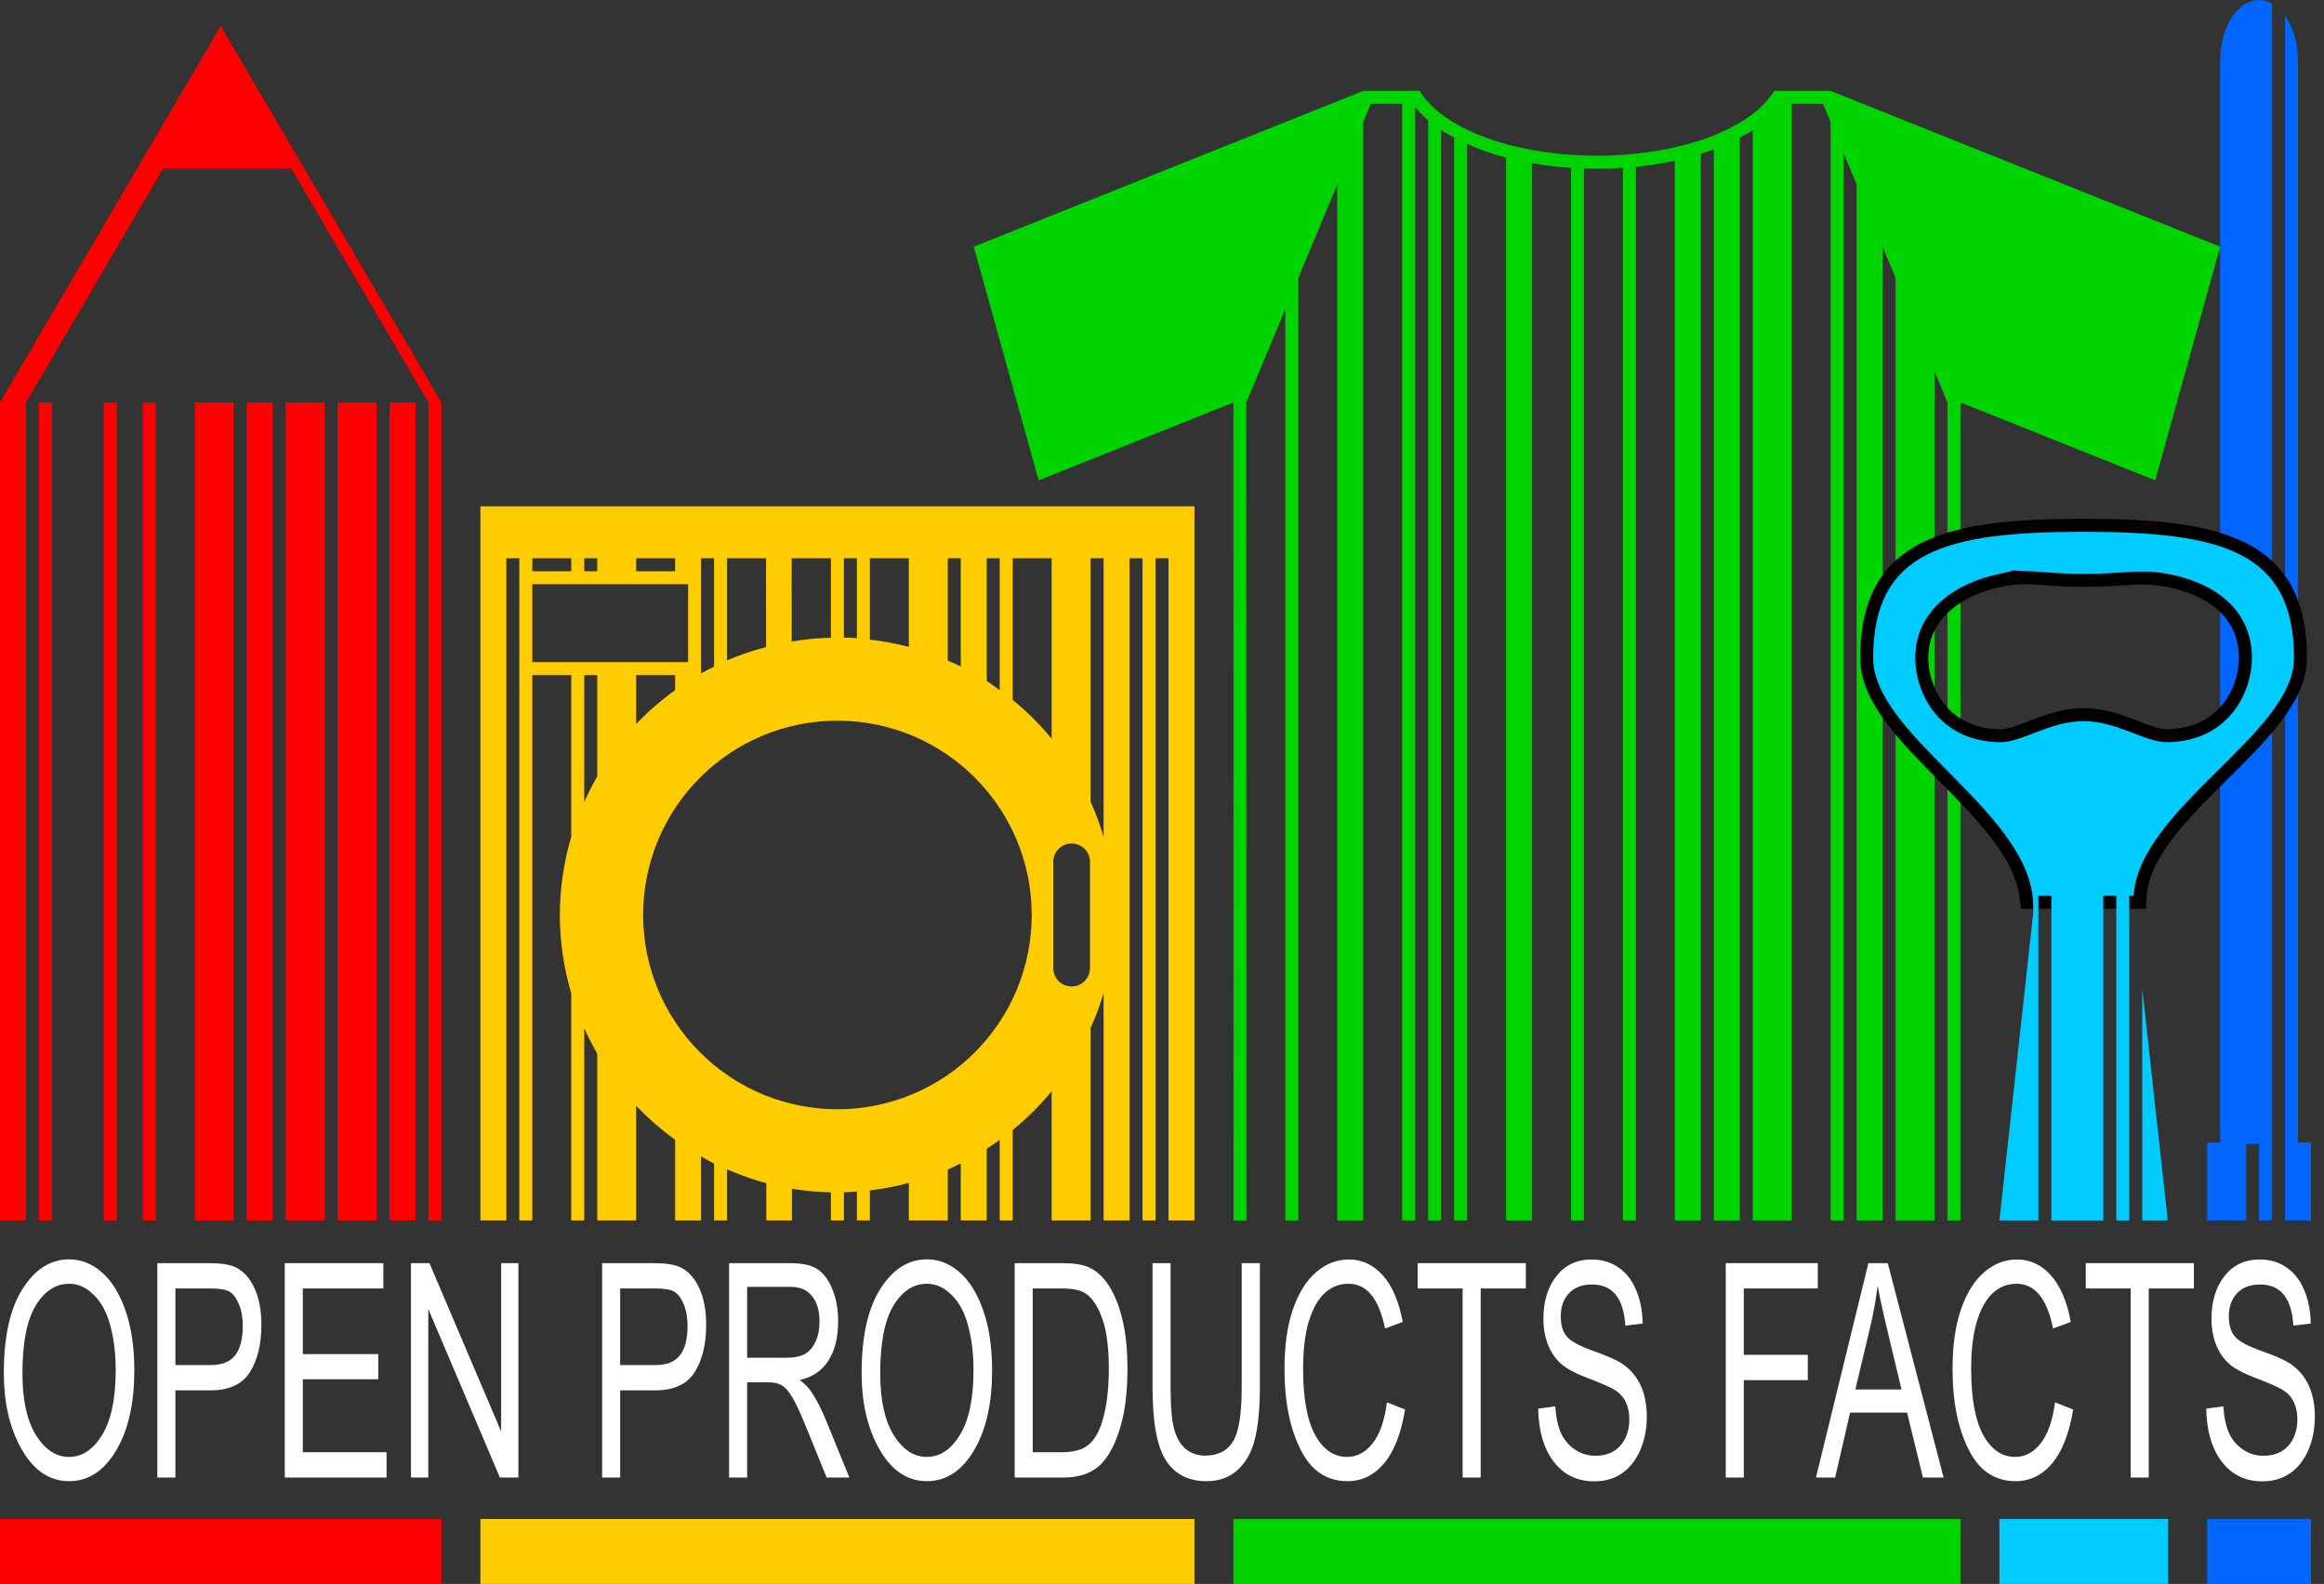 <?xml version="1.0" encoding="UTF-8"?>
<svg width="179px" height="122px" viewBox="0 0 179 122" version="1.1" xmlns="http://www.w3.org/2000/svg" xmlns:xlink="http://www.w3.org/1999/xlink">
    <rect x="0" y="0" width="179" height="122" fill="#333333" stroke="none"/>
    <!-- Generator: Sketch 63.1 (92452) - https://sketch.com -->
    <title>Group 2</title>
    <desc>Created with Sketch.</desc>
    <g id="Page-1" stroke="none" stroke-width="1" fill="none" fill-rule="evenodd">
        <g id="Group-2">
            <path d="M174,0 C172.338,0 171,2.106 171,4.723 L171,83 L171,86.277 L171,88 L170,88 L170,94 L173,94 L173,91 L173,88.115 L174,88.115 L174,91 L174,94 L175,94 L175,91 L175,0.287 C174.686,0.112 174.353,0 174,0 Z M176,1.221 L176,91 L176,94 L178,94 L178,88 L177,88 L177,86.277 L177,83 L177,4.723 C177,3.323 176.61,2.084 176,1.221 Z" id="path7944" fill="#0066FF" fill-rule="nonzero"></path>
            <path d="M105,7 L75,19 L80,37 L95,31 L95.004,31 L95.016,94 L96,94 L95.986,31 L95.992,31 L96,31 L99,23.801 L99,28 L99,31 L99,94 L100,94 L100,31 L100,28 L100,21.4 L103,14.201 L103,28 L103,31 L103,94 L105,94 L105,31 L105,28 L105,9.402 L105.584,8 L108,8 L108,28 L108,31 L108,94 L109,94 L109,31 L109,28 L109,8.246 C109.29,8.605 109.625,8.947 110,9.268 L110,28 L110,31 L110,94 L111,94 L111,31 L111,28 L111,10.018 C111.311,10.224 111.657,10.407 112,10.592 L112,28 L112,31 L112,94 L113,94 L113,31 L113,28 L113,11.094 C113.917,11.503 114.916,11.86 116,12.145 L116,28 L116,31 L116,94 L118,94 L118,31 L118,28 L118,12.57 C118.961,12.739 119.962,12.86 121,12.928 L121,28 L121,31 L121,94 L122,94 L122,31 L122,28 L122,12.975 C122.333,12.985 122.664,13 123.002,13 C123.681,13 124.345,12.971 125,12.928 L125,28 L125,31 L125,94 L126,94 L126,31 L126,28 L126,12.854 C127.044,12.749 128.044,12.586 129,12.379 L129,28 L129,31 L129,94 L131,94 L131,31 L131,28 L131,11.852 C131.343,11.744 131.675,11.628 132,11.506 L132,28 L132,31 L132,94 L134,94 L134,31 L134,28 L134,10.594 C134.343,10.409 134.689,10.225 135,10.02 L135,28 L135,31 L135,94 L138,94 L138,31 L138,28 L138,8 L140.416,8 L141,9.402 L141,28 L141,31 L141,94 L142,94 L142,31 L142,28 L142,11.801 L143,14.201 L143,28 L143,31 L143,94 L145,94 L145,31 L145,28 L145,19 L146,21.4 L146,28 L146,31 L146,94 L149,94 L149,31 L149,28.6 L150,31 L150,94 L151,94 L151,31 L166,37 L171,19 L141,7 L138,7 L137,7 L136.652,7 C136.339,7.522 135.899,8.024 135.342,8.496 C134.82,8.944 134.196,9.362 133.482,9.742 C133.349,9.817 133.212,9.891 133.072,9.963 C132.923,10.032 132.771,10.1 132.615,10.166 C132.422,10.256 132.223,10.343 132.02,10.428 C131.691,10.558 131.351,10.681 131,10.797 L131,10.795 C130.439,10.98 129.852,11.145 129.242,11.289 C128.211,11.535 127.122,11.719 126,11.838 L126,11.836 C125.701,11.867 125.4,11.894 125.098,11.916 C124.404,11.969 123.704,11.997 123.002,12 C122.667,11.997 122.333,11.989 122,11.975 C121.667,11.963 121.335,11.945 121.004,11.922 C121.003,11.922 121.001,11.922 121,11.922 C119.975,11.851 118.969,11.726 118,11.549 C117.609,11.477 117.224,11.397 116.848,11.309 C116.729,11.282 116.611,11.255 116.494,11.227 C116.34,11.189 116.188,11.15 116.037,11.109 C114.926,10.805 113.905,10.43 113,9.994 C112.995,9.992 112.99,9.989 112.984,9.986 C112.726,9.86 112.478,9.728 112.24,9.592 C111.712,9.294 111.237,8.974 110.82,8.637 C110.563,8.427 110.329,8.212 110.119,7.99 C109.809,7.67 109.55,7.339 109.344,7 L109,7 L108.217,7 L108,7 L106,7 L105,7 Z" id="path7948" fill="#00D400" fill-rule="nonzero"></path>
            <path d="M160.482,40.961 C149.79,40.961 144.275,42.48 144.275,50.686 C144.275,56.515 155.732,62.217 156.551,69 L164.338,69 C164.75,62.258 176.689,56.516 176.689,50.686 C176.689,42.48 171.174,40.961 160.482,40.961 Z M156.209,44 C157.331,44.023 158.457,44.203 160.482,44.203 C163.724,44.203 164.742,43.795 166.965,44.203 C170.328,44.821 173.447,46.782 173.447,50.686 C173.447,53.298 171.677,57.075 166.965,57.168 C165.22,57.202 163.11,55.547 160.482,55.547 C157.861,55.547 155.742,57.202 154,57.168 C149.278,57.075 147.518,53.301 147.518,50.686 C147.518,46.899 150.775,44.858 154,44.203 C154.861,44.028 155.536,43.986 156.209,44 Z" id="path1219" stroke="#000000" stroke-width="2" fill="#00CCFF"></path>
            <path d="M37,39 L37,43 L37,94 L39,94 L39,43 L40,43 L40,44 L40,52 L40,94 L41,94 L41,52 L44,52 L44,64.451 C43.421,66.407 43.124,68.435 43.119,70.475 C43.124,72.515 43.42,74.545 44,76.502 L44,94 L45,94 L45,79.201 C45.3,79.869 45.633,80.521 46,81.154 L46,94 L49,94 L49,85.166 C49.916,86.132 50.921,87.01 52,87.789 L52,94 L54,94 L54,89.072 C54.328,89.264 54.662,89.447 55,89.621 L55,94 L56,94 L56,90.068 C56.98,90.498 57.99,90.854 59.023,91.133 L59.025,94 L61,94 L60.998,91.562 C61.991,91.725 62.994,91.818 64,91.84 L64,94 L65,94 L65,91.832 C65.334,91.823 65.667,91.806 66,91.781 L66,94 L67,94 L67,91.695 C68.013,91.572 69.015,91.377 70,91.111 L70,94 L73,94 L73,90.086 C73.337,89.934 73.671,89.773 74,89.604 L74,94 L76,94 L76,88.475 C76.34,88.258 76.673,88.032 77,87.797 L77,94 L78,94 L78,87.037 C79.096,86.143 80.101,85.142 81,84.049 L81,94 L84,94 L84,79.178 C84.393,78.308 84.727,77.414 85,76.5 L85,94 L87,94 L87,43 L88,43 L88,94 L89,94 L89,43 L90,43 L90,94 L92,94 L92,43 L92,39 L90,39 L89,39 L88,39 L87,39 L85,39 L84,39 L81,39 L78,39 L77,39 L76,39 L74,39 L73,39 L70,39 L67,39 L66,39 L65,39 L64,39 L60.975,39 L59.002,39 L56,39 L55,39 L54,39 L52,39 L49,39 L46,39 L45,39 L44,39 L41,39 L40,39 L39,39 L37,39 Z M41,43 L44,43 L44,44 L41,44 L41,43 Z M45,43 L46,43 L46,44 L45,44 L45,43 Z M49,43 L52,43 L52,44 L49,44 L49,43 Z M54,43 L55,43 L55,51.348 C54.662,51.511 54.329,51.683 54,51.863 L54,43 Z M56,43 L59.004,43 L59.006,49.838 C57.98,50.105 56.975,50.449 56,50.865 L56,43 Z M60.977,43 L64,43 L64,49.119 C62.987,49.144 61.978,49.242 60.979,49.41 L60.977,43 Z M65,43 L66,43 L66,49.146 C65.667,49.127 65.334,49.115 65,49.111 L65,43 Z M67,43 L70,43 L70,49.824 C69.015,49.567 68.012,49.381 67,49.268 L67,43 Z M73,43 L74,43 L74,51.332 C73.671,51.174 73.337,51.025 73,50.885 L73,43 Z M76,43 L77,43 L77,53.162 C76.674,52.916 76.34,52.68 76,52.453 L76,43 Z M78,43 L81,43 L81,56.896 C80.101,55.805 79.096,54.805 78,53.912 L78,43 Z M84,43 L85,43 L85,64.447 C84.728,63.526 84.394,62.624 84,61.748 L84,43 Z M41,45 L53,45 L53,51 L41,51 L41,45 Z M45,52 L46,52 L46,59.811 C45.633,60.447 45.299,61.102 45,61.773 L45,52 Z M49,52 L52,52 L52,53.154 C50.921,53.929 49.917,54.803 49,55.764 L49,52 Z M64.5,55.51 C72.765,55.51 79.464,62.21 79.465,70.475 C79.465,74.444 77.889,78.251 75.082,81.057 C72.276,83.864 68.469,85.441 64.5,85.441 C60.531,85.441 56.724,83.864 53.918,81.057 C51.111,78.251 49.535,74.444 49.535,70.475 C49.536,62.21 56.235,55.51 64.5,55.51 Z M82.539,64.969 C83.322,64.969 83.953,65.6 83.953,66.383 L83.953,74.568 C83.953,75.352 83.322,75.982 82.539,75.982 C81.756,75.982 81.125,75.352 81.125,74.568 L81.125,66.383 C81.125,65.6 81.756,64.969 82.539,64.969 Z" id="path7980" fill="#FFCC00" fill-rule="nonzero"></path>
            <path d="M17,2 L10.551,13 L0,31 L0,94 L2,94 L2,31 L12.551,13 L22.449,13 L33,31 L33,94 L34,94 L34,31 L23.449,13 L17,2 Z M3,31 L3,94 L4,94 L4,31 L3,31 Z M8,31 L8,94 L9,94 L9,31 L8,31 Z M11,31 L11,94 L12,94 L12,31 L11,31 Z M15,31 L15,94 L18,94 L18,31 L15,31 Z M19,31 L19,94 L21,94 L21,31 L19,31 Z M22,31 L22,94 L25,94 L25,31 L22,31 Z M26,31 L26,94 L29,94 L29,31 L26,31 Z M30,31 L30,94 L32,94 L32,31 L30,31 Z" id="path8013" fill="#FF0000" fill-rule="nonzero"></path>
            <path d="M170,117 L170,122 C172.666,122 175.334,122 178,122 L178,117 C175.334,117 172.666,117 170,117 L170,117 Z" id="path8169" fill="#0066FF" fill-rule="nonzero"></path>
            <path d="M154,117 L154,122 C158.334,122 162.666,122 167,122 L167,117 C162.666,117 158.334,117 154,117 Z" id="path8171" fill="#00CCFF" fill-rule="nonzero"></path>
            <path d="M95,117 L95,122 C113.66,122 132.34,122 151,122 L151,117 C132.34,117 113.66,117 95,117 Z" id="path8173" fill="#00D400" fill-rule="nonzero"></path>
            <path d="M37,117 L37,122 C55.333,122 73.667,122 92,122 L92,117 C73.667,117 55.333,117 37,117 Z" id="path8175" fill="#FFCC00" fill-rule="nonzero"></path>
            <path d="M3.55271368e-15,117 L3.55271368e-15,122 C11.334,122 22.666,122 34,122 L34,117 C22.666,117 11.334,117 3.55271368e-15,117 Z" id="path8177" fill="#FF0000" fill-rule="nonzero"></path>
            <g id="text995" transform="translate(0, 96.631)" fill="#FFFFFF" fill-rule="nonzero">
                <path d="M0.295,9.132 C0.295,6.316 0.776,4.154 1.737,2.645 C2.699,1.128 3.896,0.37 5.329,0.37 C6.255,0.37 7.1,0.707 7.863,1.383 C8.627,2.059 9.23,3.043 9.672,4.334 C10.121,5.618 10.345,7.15 10.345,8.929 C10.345,11.377 9.914,13.371 9.052,14.91 C8.102,16.607 6.858,17.455 5.32,17.455 C3.771,17.455 2.524,16.584 1.58,14.842 C0.724,13.265 0.295,11.362 0.295,9.132 Z M1.729,9.166 C1.729,11.201 2.075,12.781 2.769,13.907 C3.468,15.026 4.315,15.586 5.312,15.586 C6.331,15.586 7.185,15.019 7.872,13.885 C8.566,12.751 8.912,11.084 8.912,8.884 C8.912,7.465 8.734,6.196 8.379,5.077 C8.105,4.221 7.692,3.538 7.138,3.028 C6.59,2.509 5.99,2.25 5.338,2.25 C4.289,2.25 3.424,2.814 2.742,3.94 C2.066,5.066 1.729,6.808 1.729,9.166 L1.729,9.166 Z" id="path1300"></path>
                <path d="M12.119,17.174 L12.119,0.662 L16.078,0.662 C17.011,0.662 17.698,0.767 18.141,0.978 C18.747,1.263 19.23,1.792 19.591,2.566 C19.953,3.339 20.133,4.289 20.133,5.415 C20.133,6.902 19.839,8.115 19.251,9.053 C18.662,9.992 17.646,10.461 16.201,10.461 L13.509,10.461 L13.509,17.174 L12.119,17.174 Z M13.509,8.513 L16.227,8.513 C17.083,8.513 17.71,8.265 18.106,7.769 C18.502,7.266 18.7,6.512 18.7,5.505 C18.7,4.852 18.601,4.293 18.403,3.827 C18.211,3.362 17.975,3.043 17.695,2.87 C17.421,2.697 16.923,2.611 16.201,2.611 L13.509,2.611 L13.509,8.513 Z" id="path1302"></path>
                <polygon id="path1304" points="21.934 17.174 21.934 0.662 29.528 0.662 29.528 2.611 23.323 2.611 23.323 7.668 29.135 7.668 29.135 9.605 23.323 9.605 23.323 15.225 29.773 15.225 29.773 17.174"></polygon>
                <polygon id="path1306" points="31.652 17.174 31.652 0.662 33.076 0.662 38.599 13.626 38.599 0.662 39.928 0.662 39.928 17.174 38.503 17.174 32.989 4.199 32.989 17.174"></polygon>
                <path d="M46.377,17.174 L46.377,0.662 L50.336,0.662 C51.268,0.662 51.956,0.767 52.398,0.978 C53.004,1.263 53.488,1.792 53.849,2.566 C54.21,3.339 54.391,4.289 54.391,5.415 C54.391,6.902 54.097,8.115 53.508,9.053 C52.92,9.992 51.903,10.461 50.458,10.461 L47.767,10.461 L47.767,17.174 L46.377,17.174 Z M47.767,8.513 L50.485,8.513 C51.341,8.513 51.967,8.265 52.363,7.769 C52.76,7.266 52.958,6.512 52.958,5.505 C52.958,4.852 52.859,4.293 52.661,3.827 C52.468,3.362 52.232,3.043 51.953,2.87 C51.679,2.697 51.181,2.611 50.458,2.611 L47.767,2.611 L47.767,8.513 Z" id="path1308"></path>
                <path d="M56.156,17.174 L56.156,0.662 L60.814,0.662 C61.787,0.662 62.504,0.816 62.964,1.124 C63.43,1.432 63.812,1.946 64.109,2.667 C64.406,3.38 64.555,4.21 64.555,5.156 C64.555,6.403 64.301,7.413 63.794,8.186 C63.293,8.959 62.562,9.451 61.601,9.661 C61.991,9.962 62.288,10.266 62.492,10.574 C62.906,11.204 63.27,11.906 63.585,12.68 L65.42,17.174 L63.672,17.174 L62.274,13.739 C61.732,12.394 61.321,11.49 61.042,11.024 C60.768,10.559 60.5,10.247 60.237,10.089 C59.981,9.924 59.62,9.842 59.154,9.842 L57.546,9.842 L57.546,17.174 L56.156,17.174 Z M57.546,7.949 L60.535,7.949 C61.187,7.949 61.682,7.848 62.02,7.645 C62.358,7.443 62.626,7.123 62.824,6.688 C63.022,6.252 63.121,5.746 63.121,5.167 C63.121,4.334 62.932,3.681 62.553,3.208 C62.175,2.727 61.612,2.487 60.867,2.487 L57.546,2.487 L57.546,7.949 Z" id="path1310"></path>
                <path d="M66.364,9.132 C66.364,6.316 66.844,4.154 67.806,2.645 C68.767,1.128 69.964,0.37 71.397,0.37 C72.324,0.37 73.169,0.707 73.932,1.383 C74.695,2.059 75.298,3.043 75.741,4.334 C76.189,5.618 76.414,7.15 76.414,8.929 C76.414,11.377 75.983,13.371 75.12,14.91 C74.171,16.607 72.927,17.455 71.389,17.455 C69.839,17.455 68.592,16.584 67.648,14.842 C66.792,13.265 66.364,11.362 66.364,9.132 L66.364,9.132 Z M67.797,9.166 C67.797,11.201 68.144,12.781 68.837,13.907 C69.536,15.026 70.384,15.586 71.38,15.586 C72.4,15.586 73.253,15.019 73.941,13.885 C74.634,12.751 74.981,11.084 74.981,8.884 C74.981,7.465 74.803,6.196 74.447,5.077 C74.174,4.221 73.76,3.538 73.206,3.028 C72.659,2.509 72.059,2.25 71.406,2.25 C70.357,2.25 69.492,2.814 68.811,3.94 C68.135,5.066 67.797,6.808 67.797,9.166 L67.797,9.166 Z" id="path1312"></path>
                <path d="M78.153,17.174 L78.153,0.662 L81.78,0.662 C82.677,0.662 83.359,0.764 83.825,0.966 C84.436,1.229 84.967,1.71 85.415,2.408 C85.864,3.106 86.213,3.989 86.464,5.055 C86.714,6.114 86.84,7.371 86.84,8.828 C86.84,10.698 86.627,12.286 86.202,13.592 C85.776,14.891 85.229,15.815 84.559,16.363 C83.895,16.903 83.023,17.174 81.946,17.174 L78.153,17.174 Z M79.542,15.225 L81.78,15.225 C82.683,15.225 83.367,15.037 83.833,14.662 C84.299,14.279 84.658,13.667 84.908,12.826 C85.24,11.707 85.406,10.367 85.406,8.805 C85.406,7.131 85.229,5.817 84.873,4.863 C84.524,3.902 84.072,3.26 83.519,2.937 C83.146,2.72 82.554,2.611 81.745,2.611 L79.542,2.611 L79.542,15.225 Z" id="path1314"></path>
                <path d="M95.64,0.662 L97.038,0.662 L97.038,10.202 C97.038,11.801 96.916,13.115 96.671,14.144 C96.432,15.165 95.992,15.972 95.352,16.565 C94.717,17.159 93.907,17.455 92.922,17.455 C91.535,17.455 90.496,16.922 89.802,15.856 C89.115,14.79 88.771,12.905 88.771,10.202 L88.771,0.662 L90.161,0.662 L90.161,10.191 C90.161,11.685 90.251,12.766 90.431,13.434 C90.612,14.103 90.906,14.613 91.314,14.966 C91.728,15.312 92.229,15.484 92.817,15.484 C93.808,15.484 94.524,15.124 94.967,14.403 C95.416,13.682 95.64,12.278 95.64,10.191 L95.64,0.662 Z" id="path1316"></path>
                <path d="M106.826,11.385 L108.224,11.936 C107.916,13.791 107.374,15.176 106.599,16.092 C105.83,17.001 104.892,17.455 103.785,17.455 C102.812,17.455 101.979,17.151 101.286,16.543 C100.598,15.927 100.033,14.944 99.59,13.592 C99.153,12.241 98.935,10.645 98.935,8.805 C98.935,6.988 99.153,5.453 99.59,4.199 C100.033,2.937 100.63,1.988 101.382,1.349 C102.133,0.704 102.972,0.381 103.899,0.381 C104.912,0.381 105.783,0.79 106.512,1.608 C107.24,2.419 107.75,3.613 108.041,5.19 L106.678,5.697 C106.211,3.399 105.276,2.25 103.872,2.25 C103.173,2.25 102.567,2.483 102.055,2.949 C101.542,3.407 101.131,4.124 100.822,5.1 C100.519,6.076 100.368,7.311 100.368,8.805 C100.368,11.065 100.677,12.762 101.294,13.896 C101.912,15.022 102.733,15.586 103.759,15.586 C104.516,15.586 105.169,15.24 105.716,14.549 C106.27,13.851 106.64,12.796 106.826,11.385 L106.826,11.385 Z" id="path1318"></path>
                <polygon id="path1320" points="112.655 17.174 112.655 2.611 109.194 2.611 109.194 0.662 117.523 0.662 117.523 2.611 114.045 2.611 114.045 17.174"></polygon>
                <path d="M118.476,11.869 L119.786,11.689 C119.856,12.597 120.014,13.307 120.258,13.817 C120.509,14.32 120.864,14.726 121.324,15.034 C121.785,15.342 122.303,15.496 122.88,15.496 C123.707,15.496 124.348,15.236 124.803,14.718 C125.263,14.193 125.493,13.513 125.493,12.68 C125.493,12.192 125.409,11.768 125.24,11.407 C125.077,11.039 124.826,10.739 124.488,10.506 C124.156,10.273 123.434,9.947 122.321,9.526 C121.33,9.151 120.625,8.772 120.206,8.389 C119.786,8.006 119.46,7.521 119.227,6.936 C118.994,6.343 118.878,5.674 118.878,4.931 C118.878,3.594 119.213,2.502 119.883,1.653 C120.553,0.805 121.456,0.381 122.592,0.381 C123.372,0.381 124.054,0.58 124.637,0.978 C125.225,1.376 125.68,1.946 126,2.69 C126.326,3.433 126.501,4.308 126.524,5.314 L125.187,5.472 C125.117,4.398 124.867,3.602 124.436,3.084 C124.01,2.566 123.41,2.307 122.635,2.307 C121.849,2.307 121.249,2.536 120.835,2.994 C120.421,3.444 120.215,4.03 120.215,4.751 C120.215,5.419 120.366,5.937 120.669,6.305 C120.972,6.673 121.654,7.045 122.714,7.42 C123.751,7.788 124.479,8.107 124.899,8.377 C125.54,8.798 126.023,9.354 126.35,10.044 C126.676,10.728 126.839,11.546 126.839,12.5 C126.839,13.446 126.667,14.309 126.323,15.09 C125.98,15.863 125.511,16.453 124.916,16.858 C124.328,17.264 123.617,17.467 122.784,17.467 C121.485,17.467 120.448,16.963 119.673,15.957 C118.904,14.951 118.505,13.588 118.476,11.869 L118.476,11.869 Z" id="path1322"></path>
                <polygon id="path1324" points="132.921 17.174 132.921 0.662 140.009 0.662 140.009 2.611 134.311 2.611 134.311 7.724 139.24 7.724 139.24 9.673 134.311 9.673 134.311 17.174"></polygon>
                <path d="M139.869,17.174 L143.907,0.662 L145.401,0.662 L149.701,17.174 L148.11,17.174 L146.887,12.173 L142.5,12.173 L141.346,17.174 L139.869,17.174 Z M142.902,10.393 L146.458,10.393 L145.366,5.821 C145.028,4.417 144.78,3.275 144.623,2.397 C144.489,3.456 144.3,4.507 144.055,5.55 L142.902,10.393 Z" id="path1326"></path>
                <path d="M158.283,11.385 L159.681,11.936 C159.372,13.791 158.83,15.176 158.055,16.092 C157.286,17.001 156.348,17.455 155.241,17.455 C154.268,17.455 153.435,17.151 152.742,16.543 C152.054,15.927 151.489,14.944 151.047,13.592 C150.61,12.241 150.391,10.645 150.391,8.805 C150.391,6.988 150.61,5.453 151.047,4.199 C151.489,2.937 152.086,1.988 152.838,1.349 C153.59,0.704 154.429,0.381 155.355,0.381 C156.369,0.381 157.24,0.79 157.968,1.608 C158.696,2.419 159.206,3.613 159.497,5.19 L158.134,5.697 C157.668,3.399 156.733,2.25 155.329,2.25 C154.63,2.25 154.024,2.483 153.511,2.949 C152.998,3.407 152.588,4.124 152.279,5.1 C151.976,6.076 151.824,7.311 151.824,8.805 C151.824,11.065 152.133,12.762 152.751,13.896 C153.368,15.022 154.19,15.586 155.215,15.586 C155.973,15.586 156.625,15.24 157.173,14.549 C157.726,13.851 158.096,12.796 158.283,11.385 L158.283,11.385 Z" id="path1328"></path>
                <polygon id="path1330" points="164.112 17.174 164.112 2.611 160.651 2.611 160.651 0.662 168.979 0.662 168.979 2.611 165.501 2.611 165.501 17.174"></polygon>
                <path d="M169.932,11.869 L171.243,11.689 C171.313,12.597 171.47,13.307 171.715,13.817 C171.965,14.32 172.321,14.726 172.781,15.034 C173.241,15.342 173.76,15.496 174.336,15.496 C175.164,15.496 175.805,15.236 176.259,14.718 C176.719,14.193 176.949,13.513 176.949,12.68 C176.949,12.192 176.865,11.768 176.696,11.407 C176.533,11.039 176.282,10.739 175.944,10.506 C175.612,10.273 174.89,9.947 173.777,9.526 C172.787,9.151 172.082,8.772 171.662,8.389 C171.243,8.006 170.917,7.521 170.683,6.936 C170.45,6.343 170.334,5.674 170.334,4.931 C170.334,3.594 170.669,2.502 171.339,1.653 C172.009,0.805 172.912,0.381 174.048,0.381 C174.829,0.381 175.51,0.58 176.093,0.978 C176.681,1.376 177.136,1.946 177.456,2.69 C177.783,3.433 177.957,4.308 177.981,5.314 L176.644,5.472 C176.574,4.398 176.323,3.602 175.892,3.084 C175.467,2.566 174.867,2.307 174.092,2.307 C173.305,2.307 172.705,2.536 172.292,2.994 C171.878,3.444 171.671,4.03 171.671,4.751 C171.671,5.419 171.822,5.937 172.125,6.305 C172.428,6.673 173.11,7.045 174.17,7.42 C175.207,7.788 175.936,8.107 176.355,8.377 C176.996,8.798 177.48,9.354 177.806,10.044 C178.132,10.728 178.295,11.546 178.295,12.5 C178.295,13.446 178.123,14.309 177.78,15.09 C177.436,15.863 176.967,16.453 176.373,16.858 C175.784,17.264 175.073,17.467 174.24,17.467 C172.941,17.467 171.904,16.963 171.129,15.957 C170.36,14.951 169.961,13.588 169.932,11.869 L169.932,11.869 Z" id="path1332"></path>
            </g>
            <path d="M160.482,40.961 C149.79,40.961 144.275,42.48 144.275,50.686 C144.275,56.515 155.732,62.217 156.551,69 C156.596,69.468 156.617,69.939 156.594,70.416 L154,94 L157,94 L157,69 L158,69 L158,94 L162,94 L162,69 L163,69 L163,94 L164,94 L164,69 L164.338,69 C164.75,62.258 176.689,56.516 176.689,50.686 C176.689,42.48 171.174,40.961 160.482,40.961 Z M156.209,44 C157.331,44.023 158.457,44.203 160.482,44.203 C163.724,44.203 164.742,43.795 166.965,44.203 C170.328,44.821 173.447,46.782 173.447,50.686 C173.447,53.298 171.677,57.075 166.965,57.168 C165.22,57.202 163.11,55.547 160.482,55.547 C157.861,55.547 155.742,57.202 154,57.168 C149.278,57.075 147.518,53.301 147.518,50.686 C147.518,46.899 150.775,44.858 154,44.203 C156.163,43.764 154.003,43.955 156.209,44 Z M165,76.133 L165,94 L166.965,94 L165,76.133 Z" id="path1204" fill="#00CCFF"></path>
        </g>
    </g>
</svg>